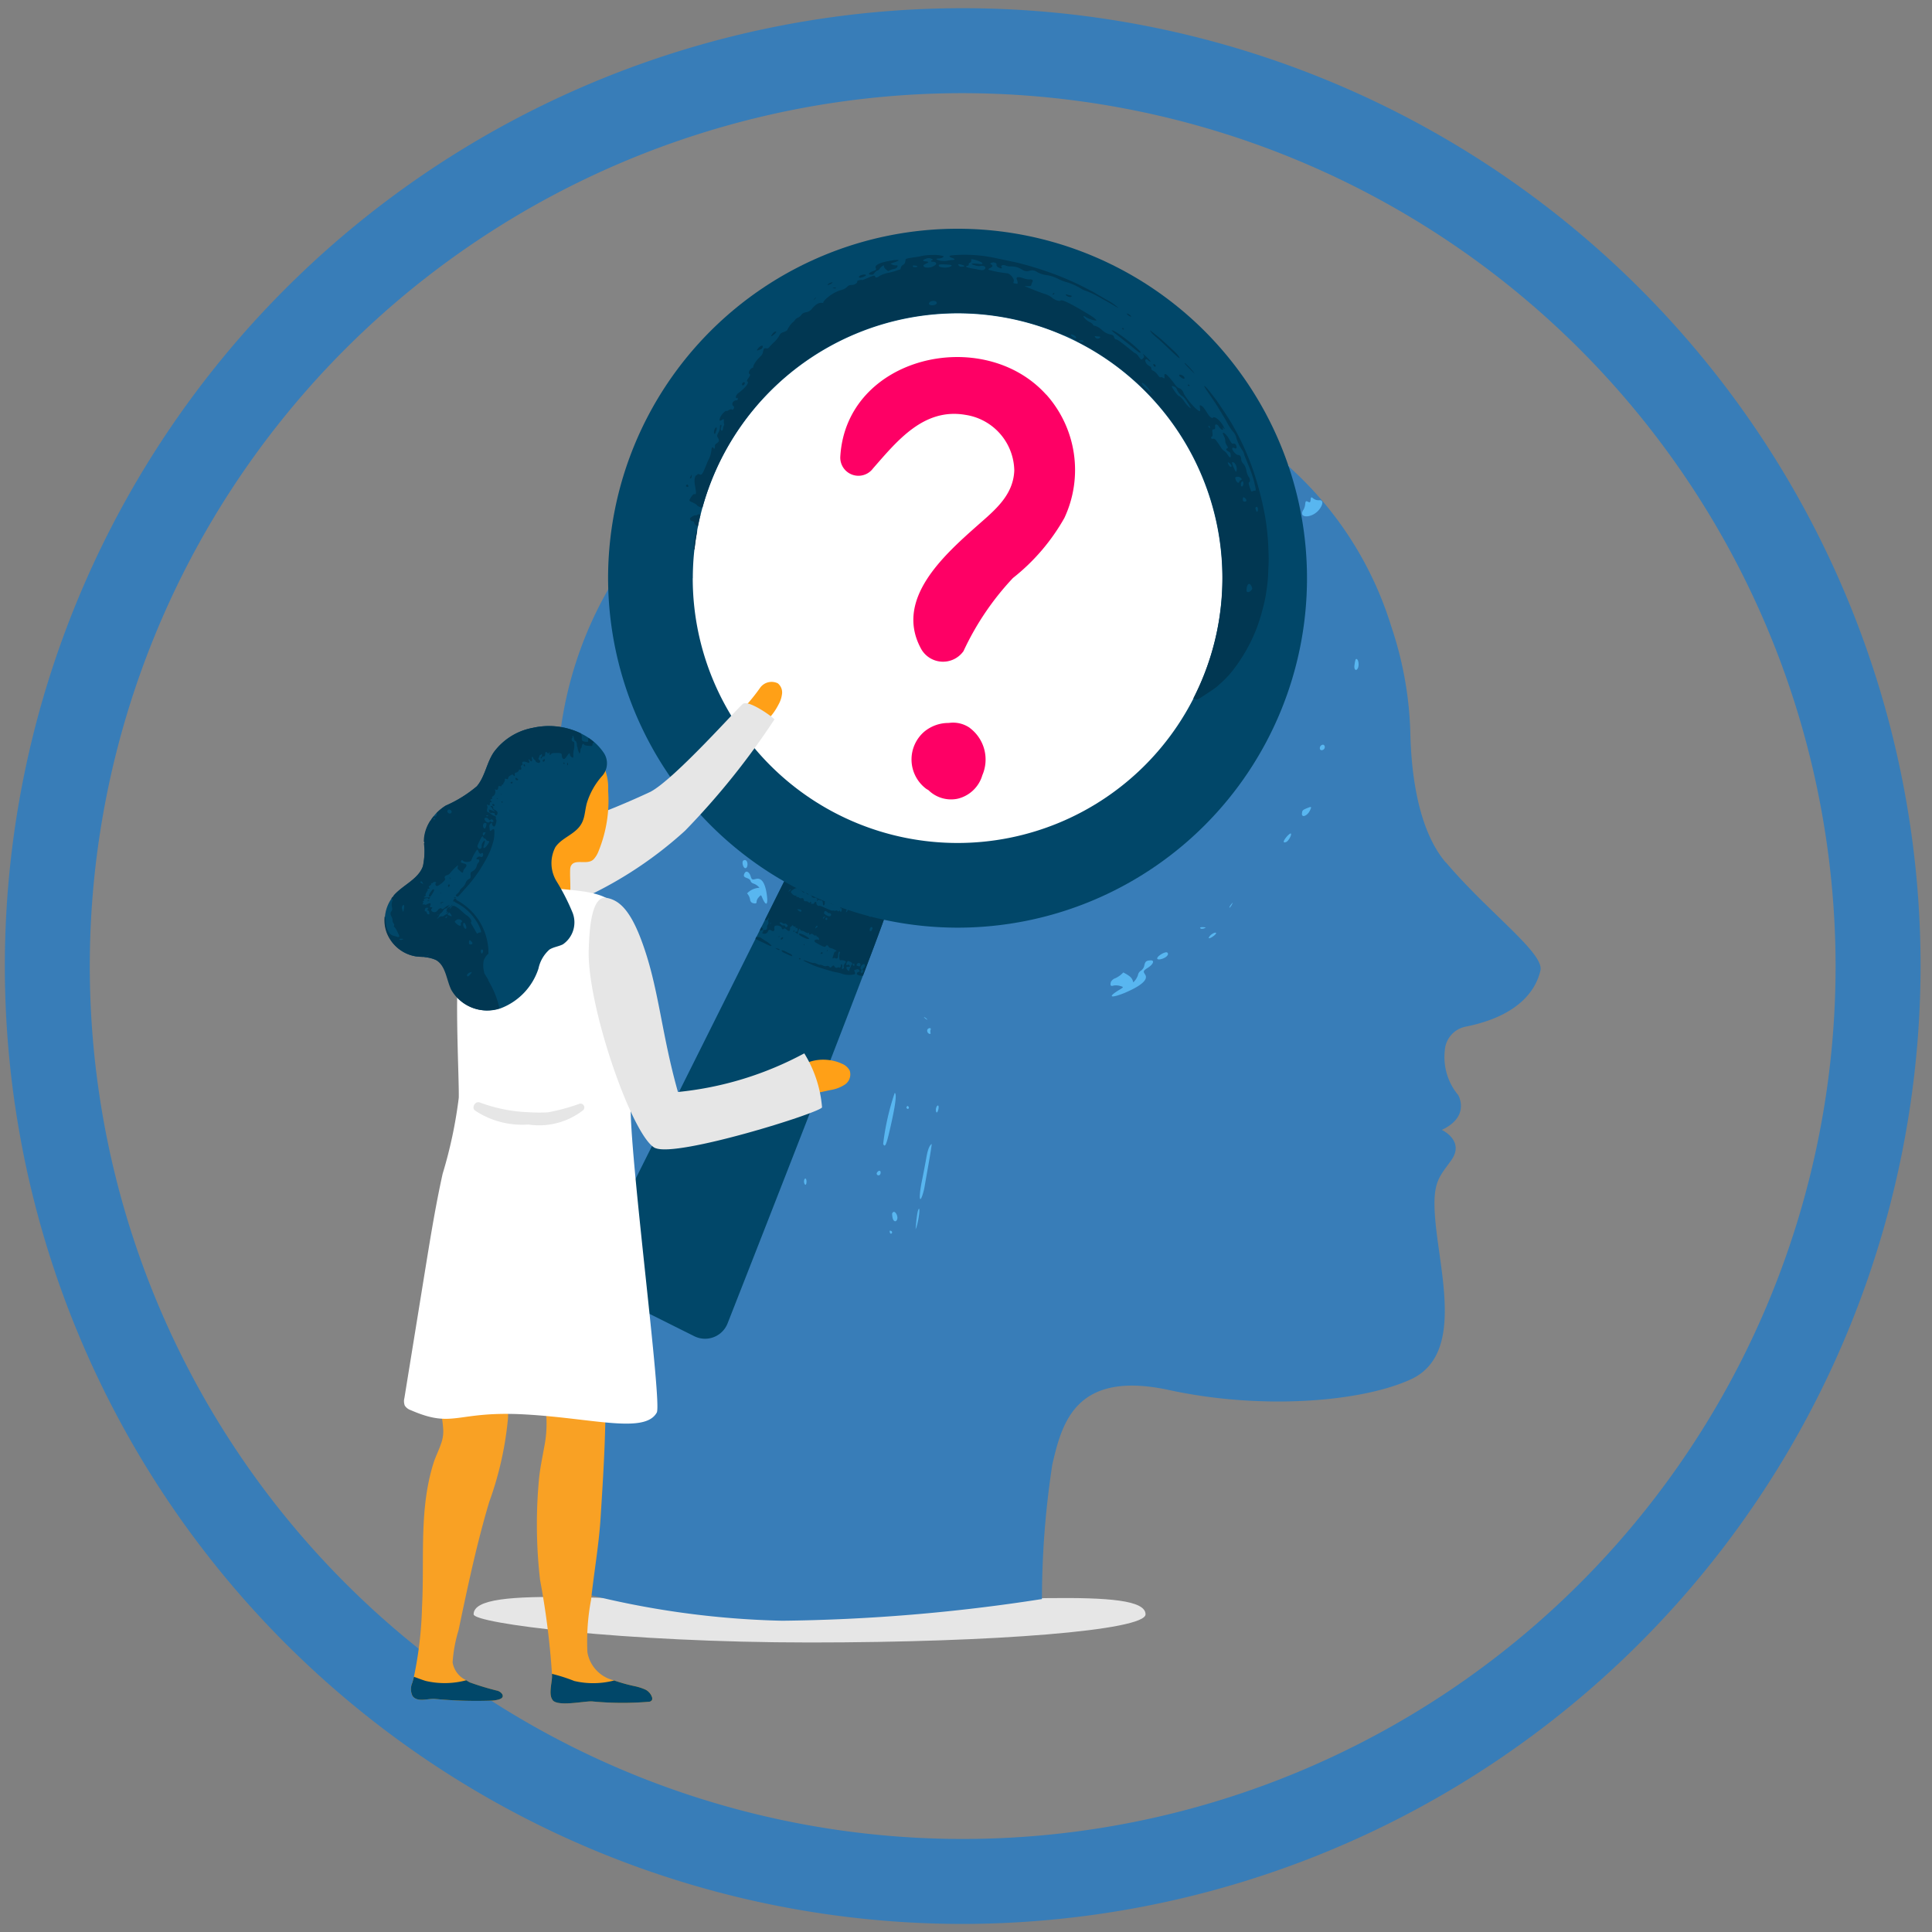 <svg xmlns="http://www.w3.org/2000/svg" xmlns:xlink="http://www.w3.org/1999/xlink" width="90" height="90" viewBox="0 0 90 90">
  <rect x="0" y="0" width="90" height="90" fill="#808080" stroke="none"/>
  <defs>
    <clipPath id="clip-path">
      <rect id="Rectángulo_34017" data-name="Rectángulo 34017" width="90" height="90" fill="none"/>
    </clipPath>
    <clipPath id="clip-path-3">
      <rect id="Rectángulo_34014" data-name="Rectángulo 34014" width="85.283" height="85.283" fill="none"/>
    </clipPath>
    <clipPath id="clip-path-4">
      <rect id="Rectángulo_34015" data-name="Rectángulo 34015" width="31.301" height="2.121" fill="none"/>
    </clipPath>
  </defs>
  <g id="Grupo_56788" data-name="Grupo 56788" transform="translate(0.186 0.314)">
    <g id="Grupo_56798" data-name="Grupo 56798" transform="translate(-0.186 -0.314)">
      <g id="Grupo_56787" data-name="Grupo 56787" clip-path="url(#clip-path)">
        <g id="Grupo_56786" data-name="Grupo 56786">
          <g id="Grupo_56785" data-name="Grupo 56785" clip-path="url(#clip-path)">
            <g id="Grupo_56781" data-name="Grupo 56781" transform="translate(2.205 2.362)" opacity="0.41" style="mix-blend-mode: color-burn;isolation: isolate">
              <g id="Grupo_56780" data-name="Grupo 56780">
                <g id="Grupo_56779" data-name="Grupo 56779" clip-path="url(#clip-path-3)">
                  <path id="Trazado_113883" data-name="Trazado 113883" d="M87.741,45.1A42.642,42.642,0,1,1,45.1,2.458,42.641,42.641,0,0,1,87.741,45.1" transform="translate(-2.458 -2.458)" fill="#8a8a8a"/>
                </g>
              </g>
            </g>
            <path id="Trazado_113884" data-name="Trazado 113884" d="M44.621,89.241A44.621,44.621,0,1,1,89.242,44.62,44.672,44.672,0,0,1,44.621,89.241m0-85.284A40.663,40.663,0,1,0,85.283,44.62,40.709,40.709,0,0,0,44.621,3.957" transform="translate(0.226 0.383)" fill="#387db8"/>
            <g id="Grupo_56784" data-name="Grupo 56784" transform="translate(22.063 74.392)" style="mix-blend-mode: multiply;isolation: isolate">
              <g id="Grupo_56783" data-name="Grupo 56783">
                <g id="Grupo_56782" data-name="Grupo 56782" clip-path="url(#clip-path-4)">
                  <path id="Trazado_113885" data-name="Trazado 113885" d="M27.12,92.722c0-1.434,7.076-.525,15.719-.525s15.582-.788,15.582.525c0,.747-7.007,1.312-15.65,1.312S27.12,93.146,27.12,92.722" transform="translate(-27.12 -91.913)" fill="#e6e6e6"/>
                </g>
              </g>
            </g>
            <path id="Trazado_113886" data-name="Trazado 113886" d="M73.187,43.911c-1.331-1.573-1.6-4.3-1.642-5.928a16.887,16.887,0,0,0-.894-5.071,16.51,16.51,0,0,0-6.2-8.585A18.853,18.853,0,0,0,59,21.944a23.509,23.509,0,0,0-17.7,2.313A18.017,18.017,0,0,0,31.858,41.57a37.583,37.583,0,0,0,1.688,8.209,41.318,41.318,0,0,1,1.63,9.946c.29,6.1-2.035,12-3.87,17.72l-.075.017.063.02-.141.44,1.814.024a40.885,40.885,0,0,0,9.308,1.292,83.948,83.948,0,0,0,12.106-1.01,41.576,41.576,0,0,1,.483-6.269c.45-1.936,1.081-4.412,5.447-3.466s9,.54,11.255-.5,1.531-4.232,1.216-6.708.045-2.611.675-3.512-.45-1.4-.45-1.4c1.351-.63.766-1.621.766-1.621a2.754,2.754,0,0,1-.626-2.067,1.206,1.206,0,0,1,.956-1.118c2.675-.531,3.331-1.879,3.5-2.623.18-.81-2.431-2.7-4.412-5.042" transform="translate(-5.843 -3.738)" fill="#387db8"/>
            <path id="Trazado_113887" data-name="Trazado 113887" d="M41.992,46.091c.05.134.1.169.129.166a.423.423,0,0,0-.129-.166" transform="translate(-7.954 -8.596)" fill="#58b6f0"/>
            <path id="Trazado_113888" data-name="Trazado 113888" d="M43.046,47.332c-.01-.085-.046-.152-.077-.148s-.052.06-.043.125a.206.206,0,0,0,.077.147c.035.018.055-.036.043-.124" transform="translate(-8.135 -8.808)" fill="#58b6f0"/>
            <path id="Trazado_113889" data-name="Trazado 113889" d="M42.717,49.3c-.089.072-.009.37.1.359s.124-.275.03-.355a.1.1,0,0,0-.126,0" transform="translate(-8.088 -9.217)" fill="#58b6f0"/>
            <path id="Trazado_113890" data-name="Trazado 113890" d="M42.789,50.015c-.065.14-.046.18.119.238.085.03.158.092.163.138s.072.1.151.122a.611.611,0,0,1,.258.189.858.858,0,0,0-.577.261.57.57,0,0,1,.14.283.193.193,0,0,0,.109.163c.148.044.2.027.195-.064a.355.355,0,0,1,.1-.2c.1-.116.106-.117.151-.008.18.443.293.393.227-.1-.077-.573-.253-.816-.513-.746-.172.045-.192.035-.244-.13-.062-.2-.21-.278-.275-.141" transform="translate(-8.102 -9.346)" fill="#58b6f0"/>
            <path id="Trazado_113891" data-name="Trazado 113891" d="M41.507,26.644c-.257-.089-.327-.024-.2.046a.2.2,0,0,0,.2-.046" transform="translate(-7.808 -4.799)" fill="#58b6f0"/>
            <path id="Trazado_113892" data-name="Trazado 113892" d="M41.937,33.337c.057.028.115.031.131-.048a.537.537,0,0,0-.2-.076c-.023.042,0,.093.065.123" transform="translate(-7.929 -6.087)" fill="#58b6f0"/>
            <path id="Trazado_113893" data-name="Trazado 113893" d="M42.589,27.647c.183-.205.186-.267.012-.259-.106,0-.486.395-.422.447.088.072.242,0,.41-.188" transform="translate(-7.989 -4.952)" fill="#58b6f0"/>
            <path id="Trazado_113894" data-name="Trazado 113894" d="M42.536,27.112c.093-.107.1-.258.019-.275s-.144.038-.181.2c-.033.142.067.187.163.076" transform="translate(-8.027 -4.845)" fill="#58b6f0"/>
            <path id="Trazado_113895" data-name="Trazado 113895" d="M41.188,43.083c.042-.073-.041-.262-.111-.256-.03,0-.05.076-.043.163.012.157.09.2.154.093" transform="translate(-7.767 -7.96)" fill="#58b6f0"/>
            <path id="Trazado_113896" data-name="Trazado 113896" d="M46.3,67.707c-.032,0-.06.052-.063.119a.232.232,0,0,0,.049.166c.031.024.061-.027.066-.12s-.02-.163-.052-.165" transform="translate(-8.782 -12.806)" fill="#58b6f0"/>
            <path id="Trazado_113897" data-name="Trazado 113897" d="M43.949,62.665c.13.062.185.035.2,0-.152-.062-.206-.035-.2,0" transform="translate(-8.335 -11.817)" fill="#58b6f0"/>
            <path id="Trazado_113898" data-name="Trazado 113898" d="M40.253,27.716c.151-.338.2-.4.261-.344.04.033.027.129-.035.244-.11.2-.1.313,0,.269a.245.245,0,0,1,.18.062q.186.144.161-.085a.455.455,0,0,1,.133-.257c.159-.173.072-.284-.1-.124-.143.134-.217.028-.153-.232s-.048-.335-.156-.1c-.037.08-.1.143-.132.14a.782.782,0,0,0-.25.081c-.128.061-.194.125-.209.209a.215.215,0,0,1-.083.149c.225.112.339.089.379-.01" transform="translate(-7.541 -4.878)" fill="#58b6f0"/>
            <path id="Trazado_113899" data-name="Trazado 113899" d="M38.869,29.3c.291-.1.366-.252.17-.336a.437.437,0,0,1-.192-.182c-.056-.113-.072-.115-.135-.019s-.089.089-.147.011c-.151.142-.3.287-.439.435a.8.8,0,0,0,.744.091" transform="translate(-7.201 -5.208)" fill="#58b6f0"/>
            <path id="Trazado_113900" data-name="Trazado 113900" d="M40.076,36.536c0,.145.145.2.184.074a.238.238,0,0,0-.118-.258c-.053-.015-.066.021-.065.184" transform="translate(-7.581 -6.698)" fill="#58b6f0"/>
            <path id="Trazado_113901" data-name="Trazado 113901" d="M41.623,33.876c.16-.157.141-.207.04-.179-.069.019-.076.052-.04.179" transform="translate(-7.878 -6.18)" fill="#58b6f0"/>
            <path id="Trazado_113902" data-name="Trazado 113902" d="M39.684,39.694c-.08.034-.1.108-.035.149.085.056.228-.043.163-.113a.124.124,0,0,0-.127-.036" transform="translate(-7.49 -7.348)" fill="#58b6f0"/>
            <path id="Trazado_113903" data-name="Trazado 113903" d="M42.359,47.642a.183.183,0,0,0,.043-.149c-.16.159-.137.227-.043.149" transform="translate(-8.011 -8.869)" fill="#58b6f0"/>
            <path id="Trazado_113904" data-name="Trazado 113904" d="M41,41.782c-.04-.122-.064-.121-.193.023-.094.105-.1.129-.015.192.114.091.259-.063.209-.216" transform="translate(-7.71 -7.739)" fill="#58b6f0"/>
            <path id="Trazado_113905" data-name="Trazado 113905" d="M76.215,42.607a.162.162,0,0,0-.134.2c.036.119.234.038.225-.093,0-.065-.046-.113-.09-.105" transform="translate(-14.593 -7.917)" fill="#58b6f0"/>
            <path id="Trazado_113906" data-name="Trazado 113906" d="M75.837,28.879c.21-.265.208-.473-.006-.446a.4.4,0,0,1-.255-.079c-.1-.083-.118-.075-.129.056s-.036.138-.125.092-.116-.027-.127.105a.673.673,0,0,1-.079.263c-.28.405.376.428.721.009" transform="translate(-14.393 -5.13)" fill="#58b6f0"/>
            <path id="Trazado_113907" data-name="Trazado 113907" d="M78.078,37.94c-.036.22.093.31.17.112.05-.143.014-.365-.063-.4-.052-.021-.072.034-.107.284" transform="translate(-14.982 -6.952)" fill="#58b6f0"/>
            <path id="Trazado_113908" data-name="Trazado 113908" d="M73.959,26.79a1.374,1.374,0,0,1,.155-.221A.33.33,0,0,0,74.2,26.4c-.074-.068-.147-.135-.224-.2-.012.055-.025.109-.033.173-.066.464-.068.563.015.415" transform="translate(-14.168 -4.721)" fill="#58b6f0"/>
            <path id="Trazado_113909" data-name="Trazado 113909" d="M75.249,46.277c-.176.074-.2.1-.209.244-.014.206.245.111.37-.137.1-.2.081-.21-.162-.107" transform="translate(-14.391 -8.619)" fill="#58b6f0"/>
            <path id="Trazado_113910" data-name="Trazado 113910" d="M74.115,47.906c-.161.195-.179.306-.009.235.11-.051.265-.344.214-.393-.021-.022-.114.05-.205.158" transform="translate(-14.186 -8.918)" fill="#58b6f0"/>
            <path id="Trazado_113911" data-name="Trazado 113911" d="M53.388,59.041c-.081.089.019.265.13.228-.008-.1-.021-.156,0-.184.045-.08-.053-.117-.126-.043" transform="translate(-10.168 -11.11)" fill="#58b6f0"/>
            <path id="Trazado_113912" data-name="Trazado 113912" d="M53.874,63.6a.278.278,0,0,0,.011.194c.027.034.065-.018.091-.119s.019-.185-.012-.194-.072.044-.09.119" transform="translate(-10.266 -11.982)" fill="#58b6f0"/>
            <path id="Trazado_113913" data-name="Trazado 113913" d="M52.155,63.592c.068.1.11.044.124-.011-.063-.126-.1-.068-.124.011" transform="translate(-9.934 -11.988)" fill="#58b6f0"/>
            <path id="Trazado_113914" data-name="Trazado 113914" d="M51.574,69.956c.034-.147-.107-.378-.191-.312-.062.048-.064.068-.034.254.034.2.182.243.225.058" transform="translate(-9.773 -13.181)" fill="#58b6f0"/>
            <path id="Trazado_113915" data-name="Trazado 113915" d="M66.671,54.915c.037.093.408-.019.482-.166a.086.086,0,0,0-.029-.128c-.114-.039-.493.2-.453.294" transform="translate(-12.761 -10.256)" fill="#58b6f0"/>
            <path id="Trazado_113916" data-name="Trazado 113916" d="M65.833,55.085c-.2.008-.25.048-.293.242a.375.375,0,0,1-.151.234.309.309,0,0,0-.143.207.822.822,0,0,1-.219.342c-.047-.2-.127-.287-.465-.463a1.145,1.145,0,0,1-.366.267.381.381,0,0,0-.211.174c-.043.165-.01.214.117.172a.654.654,0,0,1,.3.014c.177.049.18.055.034.148-.612.358-.527.463.177.184.805-.342,1.122-.632.966-.862-.1-.15-.088-.176.126-.313.261-.168.327-.355.128-.347" transform="translate(-12.235 -10.347)" fill="#58b6f0"/>
            <path id="Trazado_113917" data-name="Trazado 113917" d="M53.034,67.413c-.138.666-.134,1.1.008.721a2.783,2.783,0,0,0,.117-.457c.024-.141.105-.6.18-1.023s.144-.844.149-.946c-.126.07-.2.353-.246.615s-.138.747-.208,1.089" transform="translate(-10.085 -12.417)" fill="#58b6f0"/>
            <path id="Trazado_113918" data-name="Trazado 113918" d="M52.689,70.412c.1-.168.234-.991.156-.956-.047.021-.107.283-.156.956" transform="translate(-10.038 -13.146)" fill="#58b6f0"/>
            <path id="Trazado_113919" data-name="Trazado 113919" d="M53.17,58.371c.089.1.144.115.17.115-.108-.105-.159-.129-.17-.115" transform="translate(-10.131 -10.987)" fill="#58b6f0"/>
            <path id="Trazado_113920" data-name="Trazado 113920" d="M50.5,67.289c-.085.066-.08.158.009.182.047.013.1-.026.11-.086.026-.113-.035-.162-.118-.1" transform="translate(-9.6 -12.719)" fill="#58b6f0"/>
            <path id="Trazado_113921" data-name="Trazado 113921" d="M51.349,62.754a11.718,11.718,0,0,0-.537,2.376c.084.184.147.052.305-.635.258-1.112.345-1.709.232-1.742" transform="translate(-9.671 -11.841)" fill="#58b6f0"/>
            <path id="Trazado_113922" data-name="Trazado 113922" d="M51.237,70.864c.085.017.108-.151-.049-.139,0,.07.018.134.049.139" transform="translate(-9.745 -13.394)" fill="#58b6f0"/>
            <path id="Trazado_113923" data-name="Trazado 113923" d="M69.214,53.241a.313.313,0,0,0,.2-.06c-.258-.046-.334.021-.2.06" transform="translate(-13.244 -9.974)" fill="#58b6f0"/>
            <path id="Trazado_113925" data-name="Trazado 113925" d="M69.813,53.54a.417.417,0,0,0-.164.177c-.01.046.066.027.176-.045s.181-.149.164-.177-.1-.007-.176.045" transform="translate(-13.341 -10.035)" fill="#58b6f0"/>
            <path id="Trazado_113926" data-name="Trazado 113926" d="M70.849,51.988A.614.614,0,0,0,71,51.739c-.138.155-.167.22-.148.249" transform="translate(-13.574 -9.696)" fill="#58b6f0"/>
            <path id="Trazado_113927" data-name="Trazado 113927" d="M47.755,51.519c-.1.61-5.8,15.134-7.461,19.365a1.127,1.127,0,0,1-1.554.6l-4.108-2.05a1.129,1.129,0,0,1-.506-1.515l9.252-18.52Z" transform="translate(-6.399 -9.239)" fill="#014769"/>
            <path id="Trazado_113928" data-name="Trazado 113928" d="M45.949,54.967c-.011.012,0,.031.016.042s.041.008.048-.007A.034.034,0,0,0,46,54.96a.041.041,0,0,0-.048.007" transform="translate(-8.724 -10.322)" fill="#013752"/>
            <path id="Trazado_113929" data-name="Trazado 113929" d="M46.23,54.2c.038-.031.03-.05.014-.058-.033.033-.025.052-.014.058" transform="translate(-8.778 -10.165)" fill="#013752"/>
            <path id="Trazado_113930" data-name="Trazado 113930" d="M45.626,53.374c-.01.022-.01.045,0,.052s.04-.015.039-.055-.022-.038-.041,0" transform="translate(-8.66 -10.008)" fill="#013752"/>
            <path id="Trazado_113931" data-name="Trazado 113931" d="M45.334,54.661c-.052-.023-.15-.07-.215-.105-.129-.07-.226-.071-.164,0a.281.281,0,0,0,.085.058l.2.092a1.158,1.158,0,0,0,.194.076c0-.06-.052-.1-.1-.119" transform="translate(-8.527 -10.234)" fill="#013752"/>
            <path id="Trazado_113932" data-name="Trazado 113932" d="M44.081,52.064c.044-.071.067-.053.027.022a.207.207,0,0,0-.008.116.128.128,0,0,1-.025.13.144.144,0,0,0-.034.114c.01.078-.042.147-.1.132s-.119.06-.081.085c-.011.044-.027.041-.033.026-.035.018-.012.039.036.059a.177.177,0,0,0,.223-.114.083.083,0,0,1,.118-.052c.093.059.115.064.148.038s.035-.04.028-.1c-.013-.1.009-.134.1-.148s.239.055.243.105c.007.069.048.089.094.052s.058-.031.13.032c.116.1.164.087.166-.055,0-.061,0-.065.035-.076a.106.106,0,0,0,.053-.05c.015-.031.027-.028.062.01s.056.042.077.03.031-.007.029.031.007.046.039.036.044,0,.056.035c.023.06-.019.163-.056.139a.039.039,0,0,0-.046.006c-.014.014.01.039.063.069s.077.035.061.01-.017-.056.018-.138c.049-.111.05-.112.089-.034.019.035.038.049.056.039a.366.366,0,0,1,.159.059c.093.052.139.064.159.043S46,52.7,46,52.746s.009.063.068.031.076-.023.133.023.083.049.105.035.033-.011.035.016a.05.05,0,0,0,.043.043.121.121,0,0,1,.079.133c-.006.016-.023.019-.039.006a.165.165,0,0,0-.175.035c-.014.031.019.076.08.111.35.2.419.214.446.156s.1-.055.13.017a.131.131,0,0,0,.1.068c.118.03.291.121.267.141a.224.224,0,0,1-.055.027.1.1,0,0,0-.058.072c-.008.031-.029.1-.047.144-.035.092-.022.128.03.084a.089.089,0,0,1,.085.006c.077.039.119,0,.125-.13,0-.087.023-.176.037-.169a.249.249,0,0,0,.034,0c.022,0,.021.013,0,.077-.04.119-.015.347.038.32s.234.017.246.054c.007.019,0,.042-.034.082-.056.07-.076.129-.057.172s.008.039-.023.076c-.047.053-.081.009-.055-.068a.176.176,0,0,0,0-.1c-.025-.054-.062-.039-.058.021s-.043.134-.081.1a.064.064,0,0,0-.076,0c-.05.031-.106.01-.153-.063-.032-.048-.039-.047-.108.014s-.081.06-.108.027a.115.115,0,0,0-.151-.043.229.229,0,0,1-.159-.03c-.057-.028-.112-.042-.122-.031s-.1-.01-.227-.075a.078.078,0,0,0-.065-.007.841.841,0,0,1-.244-.063c-.3-.108-.343-.085-.068.041.124.056.272.126.329.148.146.06.818.267.953.29.062.01.186.037.275.062a1.065,1.065,0,0,0,.618.05c.052-.012.065-.056.032-.115s-.025-.1.018-.1a.368.368,0,0,0,.079-.023.091.091,0,0,1,.093.017c.05.045.05.109,0,.1s-.1.064-.092.1c.01.056.229.11.289.074.056-.147.112-.292.164-.432.587-1.545.965-2.577.992-2.73l-2-.972c-.093-.031-.18-.063-.26-.1-.056-.031-.518-.2-.963-.41s-.882-.422-.929-.447l-.263-.125-1.313,2.628c.085.016.11.006.144-.052m4.863.465c-.025.084-.07.124-.105.1s-.022-.11.019-.161.11-.014.087.065m-.123-.74c.061-.076.081-.068.082.037s-.028.16-.081.134-.064-.094,0-.172m-.088.055c.006.032-.023.065-.043.055s-.013-.027-.006-.051c.013-.042.045-.044.05,0m-.084-.172c.013-.042.045-.044.05,0s-.023.064-.044.055-.012-.027-.006-.051m-.205,2.548c.066-.073.13-.085.143-.025a.14.14,0,0,1-.055.145c-.056.051-.064.077-.028.1s.03.084-.028.12-.055.026-.071-.02-.01-.057,0-.064c.029-.018.04-.064.017-.073-.051-.02-.039-.121.019-.187m-.2-.079a.083.083,0,0,1,.147.052c-.006.072-.031.087-.112.064s-.093-.056-.035-.115m-.179,0c.036-.009.035-.01.04.048s-.011.081-.051.038-.032-.076.01-.085m-.155-.089c.1.047.13.1.064.139a.089.089,0,0,0-.023.055.15.15,0,0,1-.035.078.242.242,0,0,0-.044.105c-.012.068-.015.07-.062.031-.089-.073-.1-.184-.023-.172.114.016.146-.015.079-.079a.052.052,0,0,0-.077-.007c-.063.052-.081-.048-.026-.135.038-.061.046-.062.147-.016m-.176-2.379c.019-.051.031-.065.049-.056s.027.026-.018.09-.061.047-.031-.035m-2.228,0c-.076-.066-.077-.072-.018-.065l.085.009c.039,0,.078.056.064.087s-.072.022-.131-.031m.8.767c.04-.082.084-.089.083-.013-.124.1-.126.1-.083.013m.405-.448c-.047.06-.072.071-.068.029a.1.1,0,0,1,.043-.059c.056-.035.066-.023.026.03m.052.053c.01-.052.036-.059.073-.021a.051.051,0,0,1,.007.056.044.044,0,0,1-.081-.035m.209-.114c-.064.032-.3-.1-.28-.158.031-.1.065-.11.146-.034.048.043.086.063.1.051a.064.064,0,0,1,.065.027c.035.035.02.088-.031.114m-1.784-1.2a.73.73,0,0,0,.115-.068c.111-.078.215-.036.38.121.052.051.068.056.1.026s.042-.027.064.016c.057.11.143.12.189.019.012-.027.03-.044.04-.038s.007.034,0,.061c-.027.056-.013.105.024.1.014,0,.027.023.028.055s.009.052.024.035a.021.021,0,0,1,.036.006c.01.016.043.021.076.01s.06-.01.067.024c.061.006.059.034.046.063a.182.182,0,0,0-.017.076c.038-.05.106-.094.118-.068s.039.026.07.026c.063,0,.088.046.093.162,0,.081.044.1.072.034a.181.181,0,0,0,.016-.076c-.023-.1.1-.131.18-.043a.308.308,0,0,0,.242.111c.161,0,.329.1.308.193.06-.023.06-.023.06.039a.677.677,0,0,1-.01.083.042.042,0,0,1-.079-.01c0-.028-.013-.029-.038,0s-.043.023-.068,0a.075.075,0,0,0-.089-.016.132.132,0,0,1-.093,0,.048.048,0,0,0-.053,0c-.014.017-.134-.031-.507-.2a.207.207,0,0,0-.118-.021c-.049.019-.14-.068-.127-.123s-.061-.093-.089-.03-.1.085-.1.044c-.056.035-.06.03-.056-.018.006-.071-.012-.084-.053-.036-.023.027-.039.026-.063-.006a.181.181,0,0,0-.124-.047c-.083,0-.093-.01-.1-.064-.012-.074-.039-.091-.122-.075a.1.1,0,0,1-.1-.028.083.083,0,0,0-.076-.03c-.037.009-.048,0-.049-.035s-.01-.041-.033-.027c-.049.029-.237-.122-.22-.178a.1.1,0,0,1,.048-.058m-.125-.014c.028-.031.056-.052.067-.046s.011.018-.029.057c-.071.069-.1.061-.038-.011m-.316,1.529c.041.029.08.039.1.024s.062-.007.123.059c.035.039.028.063-.033.1-.029.019-.045.017-.051-.008-.01-.048-.088-.1-.1-.066-.006.014-.052,0-.1-.04a.44.44,0,0,1-.081-.079c.02-.038.088-.034.146.009m-.564.039c-.01,0-.018-.015-.015-.043.049-.019.042.033.015.043" transform="translate(-8.308 -9.257)" fill="#013752"/>
            <path id="Trazado_113933" data-name="Trazado 113933" d="M46.422,53.759a1.216,1.216,0,0,0-.45-.237c-.052.039-.034.069.094.144.209.114.333.147.356.093" transform="translate(-8.724 -10.043)" fill="#013752"/>
            <path id="Trazado_113934" data-name="Trazado 113934" d="M43.8,53.209a.1.1,0,0,1-.039-.081l-.089.176c.088.042.205-.044.129-.1" transform="translate(-8.281 -9.966)" fill="#013752"/>
            <path id="Trazado_113935" data-name="Trazado 113935" d="M47.275,54.619c-.027-.031-.089.028-.083.079.035-.011.053-.02.064-.015.029.014.043-.035.019-.064" transform="translate(-8.967 -10.255)" fill="#013752"/>
            <path id="Trazado_113936" data-name="Trazado 113936" d="M47.589,54.46c-.037.054-.04.082-.036.1.041-.064.043-.092.036-.1" transform="translate(-9.037 -10.226)" fill="#013752"/>
            <path id="Trazado_113937" data-name="Trazado 113937" d="M43.911,54.056c.194.093.247.108.263.075a.979.979,0,0,0-.282-.22l-.18-.121a.246.246,0,0,0-.163-.056c-.043,0-.061,0-.075-.021l-.052.1c.036.02.073.04.1.055l.386.183" transform="translate(-8.232 -10.08)" fill="#013752"/>
            <path id="Trazado_113938" data-name="Trazado 113938" d="M44.588,54.375c.021.047.184.115.189.08s-.047-.053-.189-.08" transform="translate(-8.46 -10.209)" fill="#013752"/>
            <path id="Trazado_113939" data-name="Trazado 113939" d="M44.808,53.676a.039.039,0,0,0-.039.022c-.019.04.015.051.039-.022" transform="translate(-8.494 -10.073)" fill="#013752"/>
            <path id="Trazado_113940" data-name="Trazado 113940" d="M45,53.772c0-.029,0-.031-.05-.017s-.085.084-.05.1.1-.048.1-.088" transform="translate(-8.517 -10.087)" fill="#013752"/>
            <path id="Trazado_113941" data-name="Trazado 113941" d="M65.967,29.516A14.307,14.307,0,1,0,51.66,43.823,14.307,14.307,0,0,0,65.967,29.516" transform="translate(-7.05 -2.58)" fill="#fff"/>
            <path id="Trazado_113942" data-name="Trazado 113942" d="M34.9,29.038A16.279,16.279,0,1,1,51.183,45.317,16.3,16.3,0,0,1,34.9,29.038m3.943,0A12.336,12.336,0,1,0,51.183,16.7,12.35,12.35,0,0,0,38.847,29.038" transform="translate(-6.573 -2.103)" fill="#014769"/>
            <path id="Trazado_113943" data-name="Trazado 113943" d="M57.926,21.933c-2.937-3.257-9.325-1.794-9.593,2.894a.846.846,0,0,0,1.524.543c1.131-1.292,2.37-2.834,4.313-2.495a2.668,2.668,0,0,1,2.268,2.591c-.044,1.167-.928,1.864-1.714,2.56-1.58,1.4-3.848,3.427-2.652,5.7a1.17,1.17,0,0,0,2,.155,12.878,12.878,0,0,1,2.305-3.408,9.5,9.5,0,0,0,2.394-2.795,5.269,5.269,0,0,0-.841-5.747" transform="translate(-9.189 -3.548)" fill="#fe0065"/>
            <path id="Trazado_113944" data-name="Trazado 113944" d="M55.168,41.576a1.367,1.367,0,0,0-.978-.229,1.767,1.767,0,0,0-1.136.4,1.708,1.708,0,0,0,.068,2.656c.039.03.081.049.122.076a1.5,1.5,0,0,0,1.347.4,1.578,1.578,0,0,0,1.162-1.1,1.839,1.839,0,0,0-.585-2.2" transform="translate(-9.991 -7.669)" fill="#fe0065"/>
            <path id="Trazado_113945" data-name="Trazado 113945" d="M23.569,94.017c.221.3.7.118,1.006.13a20.011,20.011,0,0,0,2.709.082c.134-.015.6-.051.461-.3a.4.4,0,0,0-.245-.165,12.483,12.483,0,0,1-1.262-.382,1.6,1.6,0,0,1-.169-.1,1.122,1.122,0,0,1-.635-.832,6.7,6.7,0,0,1,.28-1.511c.418-2,.84-4,1.424-5.958A15.618,15.618,0,0,0,28,81.222a2.255,2.255,0,0,0-.489-1.719,2.248,2.248,0,0,0-1.858-.461,1.12,1.12,0,0,0-.465.122.861.861,0,0,0-.378.746c-.008.584.165,1.147.189,1.727a1.653,1.653,0,0,1-.107.635c-.1.3-.256.6-.35.9-.683,2.181-.411,4.468-.533,6.711a17.738,17.738,0,0,1-.378,3.237c-.019.091-.047.182-.071.272a.718.718,0,0,0,.008.623" transform="translate(-4.35 -15.009)" fill="#f9a124"/>
            <path id="Trazado_113946" data-name="Trazado 113946" d="M30.918,88.378a37.142,37.142,0,0,1,.564,4.428,1.125,1.125,0,0,0,0,.114c0,.3-.181.875.039,1.116.268.3,1.416.043,1.822.052a14.86,14.86,0,0,0,2.649.019.188.188,0,0,0,.151-.075.176.176,0,0,0,.011-.118.611.611,0,0,0-.339-.387,2.488,2.488,0,0,0-.5-.154,8.093,8.093,0,0,1-.93-.26A1.628,1.628,0,0,1,33.133,91.8a10.359,10.359,0,0,1,.17-2.441c.134-1.262.358-2.511.441-3.777.134-2.125.272-4.2.221-6.348a1.535,1.535,0,0,0-.09-.584c-.237-.508-.923-.584-1.483-.536a1.516,1.516,0,0,0-1.269.6c-.343.647.043,1.494.1,2.168a5.435,5.435,0,0,1-.1,1.345c-.087.5-.2,1.017-.245,1.5a22.659,22.659,0,0,0,.043,4.649" transform="translate(-5.769 -14.831)" fill="#f9a124"/>
            <path id="Trazado_113947" data-name="Trazado 113947" d="M47.89,61.019a.7.7,0,0,1,.365.324.573.573,0,0,1-.221.644,1.679,1.679,0,0,1-.68.258l-1.229.27a.351.351,0,0,1-.182.007c-.1-.032-.144-.138-.18-.234-.49-1.341,1.146-1.735,2.127-1.269" transform="translate(-8.671 -11.467)" fill="#ffa017"/>
            <path id="Trazado_113948" data-name="Trazado 113948" d="M44.328,40.025a1.322,1.322,0,0,0,.165-.511.544.544,0,0,0-.2-.477.659.659,0,0,0-.817.2,8.5,8.5,0,0,1-.568.725c-.428.376-.608.99.192,1.067.552.053,1.011-.577,1.226-1" transform="translate(-8.061 -7.206)" fill="#ffa017"/>
            <path id="Trazado_113949" data-name="Trazado 113949" d="M39.738,40.223c-.147.07-3.179,3.505-4.325,4.111a37.534,37.534,0,0,1-6.48,2.334,2.415,2.415,0,0,0-1.326.752c-.678.9.415,2.044,1.25,2.326a4.254,4.254,0,0,0,2.78-.177,18.591,18.591,0,0,0,5.386-3.421,34.974,34.974,0,0,0,4.164-5.185c-.029-.078-1.14-.887-1.449-.739" transform="translate(-5.111 -7.449)" fill="#e6e6e6"/>
            <path id="Trazado_113950" data-name="Trazado 113950" d="M30.052,47.863a3.6,3.6,0,0,0-.333-1.387,4.445,4.445,0,0,1-.287-1.731,2.471,2.471,0,0,1,.668-1.594,2.6,2.6,0,0,1,1.85-.682,1.932,1.932,0,0,1,1.027.249,2.452,2.452,0,0,1,.858,2.007,6.223,6.223,0,0,1-.44,2.8,1.19,1.19,0,0,1-.23.388c-.306.314-.926-.073-1.08.359-.072.205.067,1.381-.083,1.556-.339.4-2.257-.526-2.351-.31a7.453,7.453,0,0,0,.4-1.651" transform="translate(-5.506 -7.89)" fill="#ffa017"/>
            <path id="Trazado_113951" data-name="Trazado 113951" d="M26.326,51.648a6.455,6.455,0,0,0-.661,2.723c-.222,1.357,0,5.388-.022,6.257a21.036,21.036,0,0,1-.751,3.539c-.328,1.48-.57,2.977-.813,4.473q-.484,2.989-.969,5.979a.567.567,0,0,0,.019.349.54.54,0,0,0,.286.215c2.011.873,2.074.018,5.3.195,3.156.174,5.6.92,6.153-.089.244-.444-1.176-11.241-1.219-14.107-.042-2.755.435-3.338.242-6.088-.052-.742-.25-1.46-.358-2.2-.306-2.066-2.075-1.818-3.722-2.066-1.39-.21-2.629-.4-3.487.816" transform="translate(-4.272 -9.489)" fill="#fff"/>
            <path id="Trazado_113952" data-name="Trazado 113952" d="M32.054,63.362a9.493,9.493,0,0,1-1.468.4,7.847,7.847,0,0,1-.913-.006A7.225,7.225,0,0,1,27.4,63.3c-.205-.074-.392.235-.219.376a3.965,3.965,0,0,0,2.489.653,3.333,3.333,0,0,0,2.553-.668.179.179,0,0,0-.172-.3" transform="translate(-5.056 -11.945)" fill="#e6e6e6"/>
            <path id="Trazado_113953" data-name="Trazado 113953" d="M28.861,41.618a2.914,2.914,0,0,0-1.788,1.118c-.344.489-.412,1.143-.8,1.6a5.855,5.855,0,0,1-1.448.9,2.089,2.089,0,0,0-1,1.5,5.461,5.461,0,0,1-.057,1.327c-.217.606-.92.866-1.347,1.346a1.726,1.726,0,0,0,1.036,2.855,2.51,2.51,0,0,1,.949.177c.45.271.471.9.7,1.377a1.908,1.908,0,0,0,2.267.864,2.956,2.956,0,0,0,1.767-1.851,1.633,1.633,0,0,1,.511-.887c.19-.122.429-.143.63-.246a1.243,1.243,0,0,0,.453-1.464,9.977,9.977,0,0,0-.754-1.478,1.619,1.619,0,0,1-.051-1.585c.243-.359.687-.522,1-.821.393-.375.34-.748.462-1.218a3.379,3.379,0,0,1,.737-1.3.883.883,0,0,0,.023-1.1,2.472,2.472,0,0,0-.666-.647,3.344,3.344,0,0,0-2.616-.467" transform="translate(-4.057 -7.708)" fill="#014769"/>
            <path id="Trazado_113954" data-name="Trazado 113954" d="M36.891,63.123c1.033.436,7.7-1.658,7.757-1.9a5.632,5.632,0,0,0-.828-2.514,15.646,15.646,0,0,1-5.885,1.8c-.8-2.831-.892-4.952-1.734-7.149-.544-1.42-1.06-1.794-1.582-1.893-.773-.147-.813,1.759-.839,2.394-.1,2.62,2.063,8.825,3.111,9.267" transform="translate(-6.354 -9.64)" fill="#e6e6e6"/>
            <path id="Trazado_113955" data-name="Trazado 113955" d="M31.669,97.593c.268.3,1.416.043,1.821.052a14.943,14.943,0,0,0,2.65.019.185.185,0,0,0,.15-.075.171.171,0,0,0,.012-.118.611.611,0,0,0-.339-.386,2.489,2.489,0,0,0-.5-.154,8.149,8.149,0,0,1-.931-.26,3.846,3.846,0,0,1-1.857.024,8.061,8.061,0,0,0-1.037-.332,1.123,1.123,0,0,0,0,.114c0,.3-.181.875.039,1.116" transform="translate(-5.922 -18.388)" fill="#014769"/>
            <path id="Trazado_113956" data-name="Trazado 113956" d="M23.569,97.429c.221.3.7.118,1.006.13a20.012,20.012,0,0,0,2.709.082c.134-.015.6-.051.461-.3a.4.4,0,0,0-.245-.165,12.483,12.483,0,0,1-1.262-.382,1.592,1.592,0,0,1-.169-.1,3.872,3.872,0,0,1-1.889.031c-.181-.055-.366-.13-.548-.193-.019.091-.047.182-.071.272a.718.718,0,0,0,.008.623" transform="translate(-4.35 -18.421)" fill="#014769"/>
            <path id="Trazado_113957" data-name="Trazado 113957" d="M24.365,54.819a1.406,1.406,0,0,1-.144.049c.064,0,.128.01.192.019a1.332,1.332,0,0,1,.1-.142.568.568,0,0,1-.143.074" transform="translate(-4.492 -10.281)" fill="#013752"/>
            <path id="Trazado_113958" data-name="Trazado 113958" d="M26,51.433a.083.083,0,0,1-.021.021c-.019.018.024.015.072,0a.045.045,0,0,0,.031-.026c-.063,0-.08,0-.082,0" transform="translate(-4.834 -9.635)" fill="#013752"/>
            <path id="Trazado_113959" data-name="Trazado 113959" d="M29.29,44.758c-.043.02-.039.059.008.076.031.011.067-.043.049-.073-.007-.013-.033-.014-.057,0" transform="translate(-5.474 -8.334)" fill="#013752"/>
            <path id="Trazado_113960" data-name="Trazado 113960" d="M29.6,44.542c-.052-.031-.059-.029-.062.014,0,.062.074.11.11.071s.025-.04-.048-.085" transform="translate(-5.528 -8.29)" fill="#013752"/>
            <path id="Trazado_113961" data-name="Trazado 113961" d="M28.733,45.934a.029.029,0,1,0,.044-.037.033.033,0,0,0-.04,0,.032.032,0,0,0,0,.041" transform="translate(-5.37 -8.556)" fill="#013752"/>
            <path id="Trazado_113962" data-name="Trazado 113962" d="M28.47,45.73a.049.049,0,0,0,.048,0c-.09-.039-.1-.023-.048,0" transform="translate(-5.314 -8.52)" fill="#013752"/>
            <path id="Trazado_113963" data-name="Trazado 113963" d="M26.811,53.362l-.163-.267a.18.18,0,0,1-.04-.1c0-.024-.009-.046-.013-.064a1.233,1.233,0,0,1-.009-.461.7.7,0,0,1,.12-.226c.023-.029.051-.061.077-.089l.019-.02c0,.008.01.052.008.026l0-.068,0-.137a2.9,2.9,0,0,0-.159-.783,2.773,2.773,0,0,0-.565-.949,2.9,2.9,0,0,0-.418-.374c-.069-.049-.138-.094-.208-.138l-.1-.057-.048-.027a.106.106,0,0,0,0-.038.072.072,0,0,1-.028-.019c-.006-.01-.015-.01-.057.011a.114.114,0,0,0-.056.081l0,.039c0,.014.016.012.04-.007s.031-.023.013,0,0,.037.027.01c.007-.008.008,0,0,.011.016.031-.028,0,.056.047a2.285,2.285,0,0,1,.454.3,2.336,2.336,0,0,1,.439.487,1.949,1.949,0,0,1,.261.514c.015.072,0,.076-.043.081a.215.215,0,0,0-.112.046c-.027.028-.05-.023-.163-.225-.125-.219-.171-.263-.138-.314s-.056-.213-.22-.311c-.052-.035-.176-.149-.293-.254a1.131,1.131,0,0,0-.2-.144.523.523,0,0,0-.082-.035c-.038-.014-.041-.008-.042,0-.021.032-.03.027-.018,0s0-.026-.049.042c-.033.05-.09.1-.1.093s.02-.047.066-.1a.292.292,0,0,0,.068-.105s-.021.015-.057.06-.048.056-.06.059c-.044-.011-.173.085-.146.106.009.006,0,.031-.009.053s-.015.037,0,.038c.032,0,.03,0,0,.046-.052.064-.039.069.022.01.042-.04.046-.041.04-.008a.106.106,0,0,1-.082.1.233.233,0,0,0-.081.048.175.175,0,0,1-.083.042c-.113,0-.133.009-.2.072s-.087.053-.019-.014a.268.268,0,0,0,.056-.1.2.2,0,0,1,.085-.108.338.338,0,0,0,.088-.1.276.276,0,0,1,.147-.12c.028,0,.114-.074.1-.085.033-.036.04-.037.035-.027.031-.023.031-.032.013-.035a.535.535,0,0,0-.221.128c-.047.043-.108.068-.123.051-.029-.043-.039-.048-.084-.031a.2.2,0,0,0-.1.076c-.065.08-.105.11-.194.1s-.15-.114-.105-.152.054-.081-.013-.076-.068-.006-.043-.082c.044-.118.007-.135-.145-.061-.064.034-.07.036-.1.02a.149.149,0,0,0-.08-.007c-.039.007-.043,0-.017-.052s.02-.064,0-.072-.02-.021.023-.037.048-.026.027-.045-.013-.035.021-.058c.06-.039.188-.042.174-.01,0,.013,0,.026.022.028s.04-.021.057-.064.018-.059-.007-.042-.058.027-.16.027c-.138,0-.139,0-.06-.057.035-.025.046-.043.031-.056s0-.073.045-.137c.051-.081.068-.116.043-.131s-.017-.022.039-.026.069,0,.037-.052-.019-.064.039-.1.064-.059.053-.078-.006-.03.023-.026a.052.052,0,0,0,.053-.024.119.119,0,0,1,.146-.023c.014.01.014.024,0,.031-.035.018-.027.117.011.136a.115.115,0,0,0,.116-.022c.2-.124.354-.289.292-.323-.043-.057.014-.14.11-.155a.272.272,0,0,0,.143-.108c.118-.14.354-.378.358-.34a.447.447,0,0,1-.016.088.086.086,0,0,0,.029.1,1.1,1.1,0,0,1,.114.1c.068.071.118.06.114-.029a.271.271,0,0,1,.076-.129c.108-.122.1-.193-.036-.22-.091-.019-.171-.064-.153-.084a.488.488,0,0,0,.024-.054c.012-.035.031-.031.084.013.094.085.37.059.384-.035a2.04,2.04,0,0,1,.257-.477c.027-.016.047,0,.068.06.038.105.089.142.151.1.043-.029.053-.023.07.039.024.089-.056.17-.124.122a.113.113,0,0,0-.113.01c-.081.048-.1.12-.024.11.089-.014.115.081.041.155a.273.273,0,0,0-.073.14.382.382,0,0,1-.208.265c-.082.049-.088.063-.081.18s-.006.139-.065.172a.315.315,0,0,0-.172.209.552.552,0,0,1-.155.2c-.072.066-.119.122-.115.138s-.016.043-.055.085l-.067.066-.043.039c-.012.01-.01,0-.016.006s-.006.009,0,.018.012.021.008.028.029.027.054.033.019.013.032.006a1.689,1.689,0,0,0,.139-.145l.3-.337a6.525,6.525,0,0,0,.56-.73c.07-.112.22-.349.326-.551a3.411,3.411,0,0,0,.328-.813,1.674,1.674,0,0,0,.048-.5c-.006-.083-.05-.094-.116-.032s-.1.057-.1-.013a.692.692,0,0,0-.014-.122.173.173,0,0,1,.027-.133c.05-.068.114-.072.1-.007-.006.047.056.126.1.112s.067-.1.085-.17.023-.132,0-.155a.118.118,0,0,1-.013-.081c.009-.044,0-.059-.043-.077a.564.564,0,0,1-.2-.11.46.46,0,0,0-.109-.07c-.037-.016-.064-.035-.059-.041a.046.046,0,0,0,0-.035.245.245,0,0,1,.012-.1.19.19,0,0,0,0-.121c-.033-.058-.013-.076.047-.039s.065.025.074-.068c0-.048.014-.068.034-.059s.074-.019.046-.039c-.065-.048-.072-.1-.016-.109s.053-.013.039-.053,0-.059.044-.081a.247.247,0,0,0,.077-.328c.115.053.155.034.165-.074.006-.075.01-.078.083-.068s.077,0,.076-.028a.051.051,0,0,1,.045-.048c.026,0,.041-.02.036-.038a.041.041,0,0,1,.02-.048.231.231,0,0,0,.049-.17c0-.014.028-.019.068-.007.072.022.075.02.09-.046a.177.177,0,0,1,.076-.1.572.572,0,0,0,.09-.052c.018-.016.042-.006.072.028.059.066.068.061.065-.036,0-.067.012-.081.073-.089s.147-.1.126-.155c.09.07.135-.006.094-.091-.023-.048-.019-.064.028-.09s.052-.043.036-.073c-.051-.1.066-.138.253-.052a.059.059,0,0,0,.06,0,.072.072,0,0,0-.025-.105c.007-.072.022-.064.056-.014.062.1.127.066.1-.049-.014-.058-.011-.089.01-.1s.035,0,.044.042a.236.236,0,0,0,.072.1c.032.027.055.056.051.068s.027.033.069.053c.11.052.188-.042.1-.118-.054-.046-.055-.045-.023-.111a.213.213,0,0,0,.027-.1c.05-.021.073-.037.082-.063.06,0,.043.105.006.124a.052.052,0,0,0-.03.05c.008.044.036.035.056-.017a.1.1,0,0,1,.081-.051c.056,0,.064-.019.072-.109.01-.115.033-.127.1-.058.033.035.047.039.062.011.027-.051.056-.045.048.01-.012.078.02.106.056.049s.072-.055.205-.061c.271-.007.3.009.307.126,0,.068.012.1.032.1.033.105.118.052.2-.078.1-.151.141-.171.14-.081a.155.155,0,0,0,.061.107c.085.069.091.067.1-.042a.957.957,0,0,1,.032-.312,1.087,1.087,0,0,0,.014-.167c0-.158,0-.17-.054-.183A.11.11,0,0,1,30.7,42.1a.091.091,0,0,0,.028-.068c-.014-.1.046-.042.067.064.014.066.037.122.052.122.047,0,.089.1.085.184a.2.2,0,0,0,.017.1.119.119,0,0,1,.018.071.45.45,0,0,0,.043.152c.041.093.046.1.068.048a.246.246,0,0,0,.017-.113.124.124,0,0,1,.027-.093.146.146,0,0,0,.038-.083c.006-.1.065-.161.1-.1.029.043.069.056.213.068.173.013.179.014.18-.054a.123.123,0,0,1,.075-.114c-.079-.067-.16-.131-.244-.192-.022.011-.026.032-.027.086,0,.093,0,.093-.117.083-.155-.013-.19-.047-.181-.187a.322.322,0,0,0-.052-.207,3.468,3.468,0,0,0-2.25-.25,2.913,2.913,0,0,0-1.788,1.118c-.344.49-.411,1.143-.8,1.6a5.874,5.874,0,0,1-1.447.9,2.441,2.441,0,0,0-.434.354c.023.018.027.047.011.088-.03.078-.08.091-.138.052-.044.053-.086.108-.125.164,0,.008.009.015,0,.023s-.014.01-.026.01a1.8,1.8,0,0,0-.3.81c-.006.057-.008.114-.009.172l.01.018c.025.05.018.071-.008.061a3.024,3.024,0,0,1-.05,1.077c-.217.6-.92.866-1.347,1.346-.006.006-.009.012-.014.018.006.025,0,.04-.033.057l-.02.012c-.014.019-.031.039-.045.059a.057.057,0,0,0,.031.04c.032.019.033.044,0,.106a.472.472,0,0,0-.014.234c.025.134.027.154-.018.215-.061.085-.056.146,0,.258a.3.3,0,0,1,.049.173.239.239,0,0,0,.048.142c.035.042.042.064.025.1s-.011.056.021.072a.811.811,0,0,1,.135.227c.057.1.1.2.086.217a.084.084,0,0,1-.088.015,1.471,1.471,0,0,0-.182-.056c-.175-.047-.342-.246-.361-.692-.006-.14-.01-.174-.052-.2a1.692,1.692,0,0,0,.089.733,1.762,1.762,0,0,0,1.368,1.119c.11.016.221.023.333.031a1.413,1.413,0,0,0,.144-.049.554.554,0,0,0,.143-.074,1.361,1.361,0,0,0-.1.142,1.058,1.058,0,0,1,.424.127c.451.271.472.9.7,1.376a1.9,1.9,0,0,0,2.248.869,4.154,4.154,0,0,0-.266-.813,5.62,5.62,0,0,0-.269-.511M24.478,50.3c.011,0,.007.011-.009.034-.055.019-.021-.024.009-.034m2.29-4.606c.046.017.046.019.008.035a.075.075,0,0,1-.051,0,.022.022,0,0,1-.012-.032c.007-.013.031-.016.055-.007m-.1.116a.135.135,0,0,1,.143.059c.048.059.076.066.1.031s.084-.026.119.032c.027.043.024.056-.023.072s-.058.014-.065,0c-.016-.033-.062-.044-.072-.018-.024.061-.126.054-.188-.015s-.078-.148-.018-.159m-.015.234c.073,0,.087.029.054.149s-.068.153-.122.07-.006-.224.068-.219m-.039.44c.072-.023.085,0,.028.085s-.089.075-.089,0,0-.064.06-.085m-.213.406c.1-.221.161-.278.18-.159a.048.048,0,0,0,.051.035.09.09,0,0,1,.071.056.132.132,0,0,0,.1.066c.069.01.073.012,0,.127-.132.222-.275.271-.205.091.084-.257.056-.31-.043-.156a.245.245,0,0,0-.053.17c.017.126-.11.184-.171.08-.046-.073-.034-.085.07-.31M25,45.42c.083.028.118.09.083.148a.1.1,0,0,1-.163-.01A.083.083,0,0,1,25,45.42m-.731.391a.043.043,0,0,1,.052.055c-.006.014-.029.019-.052.01-.042-.014-.042-.055,0-.065m-1.49,5.674a.131.131,0,0,1-.112-.008c-.023-.026-.015-.03.056-.035.121-.008.167.011.056.043m.092-1.433c-.027.144-.031.154-.059.075a1.082,1.082,0,0,1-.031-.114c-.014-.055.027-.143.068-.147s.053.073.023.186m.835-1.282c.081.133.083.13-.009.085s-.076-.091.009-.085m.352,1.521a.083.083,0,0,1-.12-.062c-.006-.043-.027-.068-.054-.066-.045,0-.052-.031-.029-.114.018-.048.048-.059.121-.052.036,0,.045.013.024.033-.042.038-.034.116.009.1.019-.008.031.027.042.072a.35.35,0,0,1,.007.091m.8.159c-.031.04-.077.024-.043-.016s.081-.067.075-.04a.186.186,0,0,1-.031.056m.106-.106c-.077-.013-.064-.047-.006-.11.02-.022.035-.027.042-.018s-.014,0,.015.029a.291.291,0,0,1,.058.076c.047.094.032.082-.109.023m.584.32a.1.1,0,0,0-.024.1.049.049,0,0,1-.045.068.35.35,0,0,1-.163-.1c-.1-.088-.1-.1,0-.17.105-.088.342.029.238.1m.213.3c-.048.053-.143-.1-.135-.2,0-.048.026-.079.048-.067.065.034.127.229.087.271m.239,2.077a.7.7,0,0,1-.1.114c-.044.036-.064.043-.081.025-.054-.062.042-.158.158-.185.063-.017.062-.018.021.047m0-1.342c-.091.009-.113-.023-.1-.134.008-.07.021-.079.079-.035.1.081.1.156.021.169m.522.4c-.031.034-.043.029-.06-.018-.029-.085-.019-.143.051-.142.053,0,.06.109.009.159" transform="translate(-4.057 -7.708)" fill="#013752"/>
            <path id="Trazado_113964" data-name="Trazado 113964" d="M32.534,43.712c0,.032.009.059.038.048a.374.374,0,0,0-.008-.105c-.018,0-.031.023-.03.057" transform="translate(-6.112 -8.121)" fill="#013752"/>
            <path id="Trazado_113965" data-name="Trazado 113965" d="M30.011,43.768c0,.048.057.1.067.059a.086.086,0,0,0-.012-.064c-.026-.032-.053-.03-.055,0" transform="translate(-5.62 -8.138)" fill="#013752"/>
            <path id="Trazado_113966" data-name="Trazado 113966" d="M28.283,46.335c-.08-.04-.086-.047-.078-.082a.088.088,0,0,0-.087-.1c-.052,0-.051.013.006.066.029.027.048.055.043.062s.012.032.04.056a.327.327,0,0,1,.076.088.914.914,0,0,0-.289-.106c.021.041.024.064.015.076s0,.035.021.049c.057.039.085.048.1.034a.129.129,0,0,1,.074,0c.061.008.064.01.067.033.01.1.071.111.114.04s.025-.152-.1-.215" transform="translate(-5.227 -8.608)" fill="#013752"/>
            <path id="Trazado_113967" data-name="Trazado 113967" d="M32.293,43.681c.08.043.093.024.067-.017s-.031-.025-.067.017" transform="translate(-6.065 -8.119)" fill="#013752"/>
            <path id="Trazado_113968" data-name="Trazado 113968" d="M31.149,43.466c-.048.025-.041.1.007.1a.1.1,0,0,0,.064-.1c0-.027-.019-.027-.072,0" transform="translate(-5.836 -8.08)" fill="#013752"/>
            <path id="Trazado_113969" data-name="Trazado 113969" d="M28.715,45.5a.145.145,0,0,0,0-.064.051.051,0,0,0,0,.064" transform="translate(-5.366 -8.468)" fill="#013752"/>
            <path id="Trazado_113970" data-name="Trazado 113970" d="M25.237,51.189c-.039-.022-.057-.02-.064-.013.041.019.06.017.064.013" transform="translate(-4.678 -9.585)" fill="#013752"/>
            <path id="Trazado_113971" data-name="Trazado 113971" d="M25.194,51.738c-.03.014-.029.017.009.021a.218.218,0,0,0,.134-.043c0-.012-.1,0-.143.023" transform="translate(-4.678 -9.69)" fill="#013752"/>
            <path id="Trazado_113972" data-name="Trazado 113972" d="M25.247,51.835c.049-.021.042-.033-.043.006.006,0,.025,0,.043-.006" transform="translate(-4.684 -9.711)" fill="#013752"/>
            <path id="Trazado_113973" data-name="Trazado 113973" d="M24.463,51.626c-.043.017-.034.031.019.025.028,0,.053-.013.056-.023s-.032-.019-.076,0" transform="translate(-4.534 -9.671)" fill="#013752"/>
            <path id="Trazado_113974" data-name="Trazado 113974" d="M24.534,51.3c.06.027.083,0,.14-.089.092-.147.13-.215.072-.238s-.262.3-.212.327" transform="translate(-4.552 -9.546)" fill="#013752"/>
            <path id="Trazado_113975" data-name="Trazado 113975" d="M28.3,46.079a.108.108,0,0,0-.048-.039c-.048-.018-.075.047-.031.076s.1,0,.08-.036" transform="translate(-5.266 -8.585)" fill="#013752"/>
            <path id="Trazado_113976" data-name="Trazado 113976" d="M26.064,51.4a.135.135,0,0,0,.023.009l.036.008-.023-.008-.035-.009" transform="translate(-4.851 -9.629)" fill="#013752"/>
            <path id="Trazado_113977" data-name="Trazado 113977" d="M26.028,51.492c.039-.019.039-.025,0-.014-.025.006-.035.017,0,.014" transform="translate(-4.84 -9.644)" fill="#013752"/>
            <path id="Trazado_113978" data-name="Trazado 113978" d="M25.717,50.288c.028.063.055.075.071.073-.035-.069-.061-.082-.071-.073" transform="translate(-4.784 -9.413)" fill="#013752"/>
            <path id="Trazado_113979" data-name="Trazado 113979" d="M25.663,50.7c-.048.021-.027.111.027.12.01-.043.013-.067.025-.077.031-.027-.009-.061-.052-.043" transform="translate(-4.768 -9.493)" fill="#013752"/>
            <path id="Trazado_113980" data-name="Trazado 113980" d="M64.977,17.747a.29.29,0,0,0,.127.063c.026,0,0-.038-.061-.085s-.118-.071-.13-.06.019.048.064.082" transform="translate(-12.418 -3.058)" fill="#013752"/>
            <path id="Trazado_113981" data-name="Trazado 113981" d="M50.26,15.159a.249.249,0,0,1,.127-.1.213.213,0,0,0,.115-.1.543.543,0,0,1,.184-.148c0,.1.029.155.2.275a.859.859,0,0,1,.258-.1.25.25,0,0,0,.151-.068c.051-.08.039-.107-.041-.1a.389.389,0,0,1-.172-.033c-.1-.042-.1-.045,0-.077.205-.068.3-.106.288-.127s-.137-.023-.364.019c-.528.084-.757.212-.7.34.033.084.023.1-.126.147-.18.062-.25.151-.132.163s.155,0,.213-.1" transform="translate(-9.512 -2.456)" fill="#013752"/>
            <path id="Trazado_113982" data-name="Trazado 113982" d="M64.672,18.572c.074,0,.047-.037.015-.063-.089-.012-.061.027-.015.063" transform="translate(-12.363 -3.223)" fill="#013752"/>
            <path id="Trazado_113983" data-name="Trazado 113983" d="M48.015,16.163a.229.229,0,0,0-.128.019c.143.039.2.008.128-.019" transform="translate(-9.102 -2.765)" fill="#013752"/>
            <path id="Trazado_113984" data-name="Trazado 113984" d="M64.036,18.644a.938.938,0,0,0,.188.159l.43.344c.324.24.628.519.672.524.123.027.064-.048-.295-.365-.6-.492-.955-.711-1-.663" transform="translate(-12.248 -3.248)" fill="#013752"/>
            <path id="Trazado_113985" data-name="Trazado 113985" d="M49.738,15.433c-.008-.055-.241-.019-.308.052-.026.025-.027.055,0,.067.061.029.318-.07.312-.118" transform="translate(-9.399 -2.618)" fill="#013752"/>
            <path id="Trazado_113986" data-name="Trazado 113986" d="M68.425,21.8c.034.034.072.054.085.043.034-.027-.044-.113-.085-.043" transform="translate(-13.103 -3.859)" fill="#013752"/>
            <path id="Trazado_113987" data-name="Trazado 113987" d="M68.249,20.528c-.006.034.137.161.466.5-.052-.126-.461-.552-.466-.5" transform="translate(-13.068 -3.615)" fill="#013752"/>
            <path id="Trazado_113988" data-name="Trazado 113988" d="M47.705,15.953a.308.308,0,0,0,.124-.082c.013-.023-.034-.019-.11.013s-.126.073-.122.087.053.006.107-.018" transform="translate(-9.046 -2.706)" fill="#013752"/>
            <path id="Trazado_113989" data-name="Trazado 113989" d="M67.937,21.23c.007.047.019.054.123.124s.176.035.094-.067c-.064-.082-.229-.119-.217-.057" transform="translate(-13.008 -3.747)" fill="#013752"/>
            <path id="Trazado_113990" data-name="Trazado 113990" d="M66.578,18.991c.151.115.407.368.586.539.355.333.576.536.412.3a1.652,1.652,0,0,0-.229-.249l-.55-.508c-.234-.2-.48-.394-.541-.436.016.085.173.229.321.35" transform="translate(-12.68 -3.249)" fill="#013752"/>
            <path id="Trazado_113991" data-name="Trazado 113991" d="M66.446,20.633c.015.062.065.1.1.067.019-.016.01-.052-.019-.081-.055-.055-.1-.048-.082.014" transform="translate(-12.717 -3.627)" fill="#013752"/>
            <path id="Trazado_113992" data-name="Trazado 113992" d="M66.567,27.765a12.333,12.333,0,0,0-.134-1.242,14.774,14.774,0,0,0-.367-1.575,12.139,12.139,0,0,0-1.1-2.64c-.181-.345-.557-.889-.787-1.233-.436-.574-.557-.712-.589-.692s.291.441.636.984l.377.624a2.762,2.762,0,0,0,.309.5.617.617,0,0,1,.168.3,2.084,2.084,0,0,0,.292.6.482.482,0,0,1,.075.178c.016.06.1.262.176.45a5.752,5.752,0,0,1,.277.784c.108.442.108.448.031.454a.259.259,0,0,0-.115.035c-.028.022-.055-.023-.108-.187-.06-.183-.063-.221-.019-.254s.037-.159-.049-.265a.9.9,0,0,1-.091-.262A.641.641,0,0,0,65.408,24a.3.3,0,0,1-.1-.224c-.006-.117-.064-.187-.151-.183-.063,0-.2-.13-.251-.242-.04-.09,0-.123.092-.075s.119-.027.072-.133a.108.108,0,0,0-.122-.078c-.079.011-.085-.012-.2-.208-.161-.289-.391-.427-.25-.154a.533.533,0,0,1,.068.233.317.317,0,0,0,.068.2c.064.109.067.131.018.148-.075.026-.046.089.067.15.077.041.091.064.1.165.014.149-.045.138-.145-.023a.555.555,0,0,0-.159-.17.534.534,0,0,1-.152-.168c-.25-.382-.285-.417-.368-.4s-.126-.067-.048-.1c.025-.01.035-.09.022-.178-.019-.13-.01-.161.055-.162s.077-.03.07-.113c-.026-.153.085-.157.19.007.092.142.228.184.157.048.023-.05.051-.009.062.032.068.056.027-.034-.065-.188-.164-.26-.393-.412-.449-.326-.034.049-.151-.041-.239-.181-.192-.316-.249-.356-.314-.388s-.072-.009-.05.11c.038.193-.006.2-.2.024a3.6,3.6,0,0,1-.548-.674.387.387,0,0,0-.222-.272c-.093-.028-.119-.07-.3-.308-.3-.378-.41-.442-.382-.226.011.093.007.1-.068.051-.043-.026-.094-.035-.114-.02s-.059-.008-.149-.132a.587.587,0,0,0-.2-.179.1.1,0,0,1-.082-.1c-.007-.055-.031-.082-.1-.121a.351.351,0,0,1-.153-.153c-.072-.128,0-.213.1-.114a.248.248,0,0,0,.112.071c.028,0-.039-.079-.18-.217s-.209-.176-.159-.113.062.109,0,.172c-.086.086-.089.085-.219-.093a.4.4,0,0,0-.159-.147c-.039-.009-.223-.173-.435-.337-.27-.214-.4-.3-.438-.3s-.065-.018-.1-.1c-.039-.1-.049-.1-.2-.137a.845.845,0,0,1-.376-.21.845.845,0,0,0-.306-.185c-.06-.007-.09-.025-.109-.064a.349.349,0,0,0-.143-.11c-.137-.065-.32-.238-.292-.275.01-.014.06,0,.11.039a1.081,1.081,0,0,0,.482.163c.022-.027-.091-.126-.281-.246-1.116-.679-1.34-.734-1.387-.686s-.275-.025-.4-.143a.963.963,0,0,0-.34-.168c-.189-.064-.43-.155-.616-.232s-.324-.123-.293-.13a1.074,1.074,0,0,1,.155,0c.079,0,.127-.014.132-.051a.559.559,0,0,1,.056-.142c.049-.088-.016-.139-.15-.118a.884.884,0,0,1-.268-.056c-.268-.092-.367-.064-.3.08.044.1.04.194-.006.178l-.1-.016c-.064-.007-.075-.027-.048-.091.052-.121-.186-.395-.333-.386a5.1,5.1,0,0,1-.825-.155c-.036-.023-.023-.046.05-.082.128-.062.151-.121.06-.172-.06-.035-.057-.046.019-.077.11-.048.256.013.227.093-.01.03.022.081.072.113.114.072.226.072.167,0s.046-.134.19-.076a.613.613,0,0,0,.242.039.921.921,0,0,1,.53.155.355.355,0,0,0,.333.048.384.384,0,0,1,.32.035,1.139,1.139,0,0,0,.5.169,1.929,1.929,0,0,1,.515.17,1.91,1.91,0,0,0,.386.153,2.832,2.832,0,0,1,.726.332.772.772,0,0,0,.2.082,4.759,4.759,0,0,1,.747.37c.474.255.718.418.754.422a2.554,2.554,0,0,0-.575-.393l-.6-.353-.45-.234a13.42,13.42,0,0,0-1.556-.665,15.276,15.276,0,0,0-1.577-.475l-.928-.195a6.784,6.784,0,0,0-2.059-.138c-.165.019-.168.064-.011.119s.154.092.019.1c-.052,0-.163.019-.243.035a.914.914,0,0,1-.316-.006c-.2-.039-.251-.1-.081-.1.126,0,.272-.075.219-.111a1.518,1.518,0,0,0-.5-.052,2.55,2.55,0,0,0-.563.058c-.042.019-.213.035-.382.064-.25.035-.308.056-.315.1-.021.158-.035.186-.126.246a.213.213,0,0,0-.1.138.073.073,0,0,1-.054.078.388.388,0,0,0-.123.039,3.2,3.2,0,0,1-.391.107,1.393,1.393,0,0,0-.408.141c-.118.091-.206.106-.214.036s-.067-.06-.369.073c-.155.064-.232.1-.249.084s-.225.024-.217.06c.015.081-.11.167-.253.176a.255.255,0,0,0-.223.091.638.638,0,0,1-.291.148c-.386.107-.831.483-.822.6-.183-.041-.317.038-.5.24a.422.422,0,0,1-.3.188c-.133.039-.176.064-.214.124a.442.442,0,0,1-.163.132.285.285,0,0,0-.13.1.34.34,0,0,1-.1.109,1.139,1.139,0,0,0-.262.362c-.006.023-.08.065-.164.094-.145.052-.151.062-.227.2a1.324,1.324,0,0,1-.229.279,2.216,2.216,0,0,0-.214.221.142.142,0,0,1-.143.063c-.1-.02-.123,0-.155.164-.021.111-.051.147-.176.267-.155.147-.315.414-.273.457-.172.051-.258.256-.177.305.046.028.038.058-.045.179-.072.1-.089.151-.058.167.1.055-.084.293-.423.548a.34.34,0,0,0-.1.126c-.035.09.012.141.076.083.014.1-.01.121-.083.126-.137.01-.225.179-.132.253a.093.093,0,0,1,.029.131c-.027.053-.054.066-.086.041s-.1-.006-.155.033-.109.052-.108.031-.057.02-.13.091c-.188.186-.252.455-.081.338.1-.069.1-.068.1.062a.277.277,0,0,0,.021.149.541.541,0,0,0-.065.229c-.079.124-.122,0-.087-.1.019-.052.023-.1.007-.112-.037-.026-.069.044-.061.136a.523.523,0,0,1-.071.221c-.068.123-.071.155-.016.248.069.118.055.173-.067.254-.063.043-.081.072-.078.125.006.1-.031.156-.062.1-.045-.085-.1-.035-.1.086a1.31,1.31,0,0,1-.162.5c-.25.619-.281.686-.391.633-.062-.03-.1-.022-.117.026-.122.023-.143.265-.092.523.057.3.062.4-.026.369-.031-.014-.088.03-.141.11-.122.182-.124.2-.023.245.186.081.286.142.277.172a.509.509,0,0,0,.154.081.69.69,0,0,0,.1.024,12.326,12.326,0,0,1,16.839-8.032.191.191,0,0,1,.048,0,2.023,2.023,0,0,1,.593.3,12.317,12.317,0,0,1,5.392,16.608.219.219,0,0,0,.283.01l.256-.165c.164-.106.3-.2.424-.284s.209-.172.3-.252a4.355,4.355,0,0,0,.542-.566A7.805,7.805,0,0,0,66,31.738a8.136,8.136,0,0,0,.307-.967,6.028,6.028,0,0,0,.175-.844A6.746,6.746,0,0,0,66.569,29c.006-.174.019-.362.019-.565s-.014-.425-.021-.668M50.116,14.846c-.06,0-.107-.013-.105-.038,0-.049.014-.052.134-.035.046.006.083.029.082.043s-.051.024-.11.03m.444-.006c-.089-.053-.074-.1.06-.157s.151-.094,0-.108c-.172-.014-.175-.068,0-.123a.289.289,0,0,1,.258,0c.068.027.084.051.045.062-.088.027-.084.074,0,.075.192,0,.23.111.09.184a.559.559,0,0,1-.456.072m.517,1.733c-.105.066-.32.048-.313-.035s.117-.142.253-.126c.119.019.15.107.06.162m.668-1.754c-.136.064-.479.043-.517-.032s.031-.09.312-.076c.3.014.346.042.205.109m.58-.006c-.114.007-.108.009-.172-.052s-.023-.085.138-.037.161.081.034.089m1.03.122c-.08.057-.1.056-.465-.019-.369-.056-.5-.116-.311-.15a.042.042,0,0,0,.036-.056c-.01-.026.015-.061.056-.079a.1.1,0,0,0,.062-.107c-.013-.072,0-.073.18-.029.345.1.469.226.2.192-.382-.048-.463,0-.2.066a.465.465,0,0,0,.254.027c.163-.04.3.072.183.155m4.078,3.123c-.046-.037-.069-.073-.05-.084.054-.03.246.085.243.142s-.074.035-.193-.058m.448.259c-.138-.018-.172-.047-.085-.07s.167-.01.176.041c0,.023-.037.036-.091.029m.829-.175a.144.144,0,0,1-.221-.093c.295.021.3.027.221.093m2.358,2.5-.2-.169c-.093-.082-.206-.22-.178-.243s.175.086.321.279c.19.24.195.253.056.134m1.584.431a.824.824,0,0,0-.223-.229c-.062-.02-.14-.114-.29-.342-.086-.132-.072-.156.057-.1a.2.2,0,0,1,.117.116c.029.1.214.331.244.312a.943.943,0,0,1,.229.265c.107.159.181.3.181.3-.038.022-.184-.127-.316-.32m1.182,1.164a.132.132,0,0,1,.031.1c-.1-.077-.086-.15-.031-.1m.973,1.889c-.058-.02-.157-.217-.094-.2s.167.136.155.183c0,.021-.032.031-.061.022m.18-.189a.394.394,0,0,1,.116.358c-.023.091-.027.089-.1-.052-.132-.278-.154-.4-.02-.306m.246.889a.053.053,0,0,1-.069.042.252.252,0,0,1-.1-.138c-.039-.111-.033-.122.084-.138s.272.134.151.16a.1.1,0,0,0-.068.074m.1.022c.023-.037.055-.055.071-.04a.22.22,0,0,1-.029.234c-.062.037-.094-.113-.042-.193m.177.9c-.089.014-.123-.033-.107-.143.01-.07.024-.076.08-.032.1.076.11.163.027.176m.268,4.143a.2.2,0,0,1-.143.074c-.053-.008-.068-.037-.063-.121.018-.269.14-.353.231-.151.048.11.048.114-.025.2m.309-3.7c-.022.049-.036.045-.064-.017-.053-.119-.047-.175.022-.183.052-.006.077.119.042.2" transform="translate(-7.488 -2.398)" fill="#013752"/>
            <path id="Trazado_113993" data-name="Trazado 113993" d="M39.408,27.641a.139.139,0,0,0,.1.023.076.076,0,0,0-.027-.1c-.03-.014-.061,0-.076.076" transform="translate(-7.451 -4.986)" fill="#013752"/>
            <path id="Trazado_113994" data-name="Trazado 113994" d="M40.092,29.286a.1.1,0,0,0-.109.013.074.074,0,0,1-.078.023.294.294,0,0,0-.17.066c-.114.078-.118.089-.077.152a.127.127,0,0,0,.1.06c.035,0,.069.031.081.08a.149.149,0,0,0,.068.1.143.143,0,0,1,.09.1q.058-.3.13-.589a.13.13,0,0,1-.039,0" transform="translate(-7.495 -5.32)" fill="#013752"/>
            <path id="Trazado_113995" data-name="Trazado 113995" d="M40.015,30.215c-.055.059-.081.151-.128.481-.053.348-.048.4,0,.411.033-.3.077-.6.131-.891" transform="translate(-7.536 -5.503)" fill="#013752"/>
            <path id="Trazado_113996" data-name="Trazado 113996" d="M61.442,16.635c.1.062.248.057.2-.019a1.6,1.6,0,0,1-.182-.045c-.093-.045-.109.006-.02.064" transform="translate(-11.731 -2.842)" fill="#013752"/>
            <path id="Trazado_113997" data-name="Trazado 113997" d="M60.635,16.555c.079-.035.072-.068.052-.089-.084.044-.076.077-.052.089" transform="translate(-11.582 -2.825)" fill="#013752"/>
            <path id="Trazado_113998" data-name="Trazado 113998" d="M42.685,21.785a.112.112,0,0,0,.093-.111c0-.07-.117-.029-.127.047-.006.039.01.067.034.064" transform="translate(-8.082 -3.832)" fill="#013752"/>
            <path id="Trazado_113999" data-name="Trazado 113999" d="M39.674,27.149c.04-.032.048-.064.04-.177-.1.18-.1.225-.04.177" transform="translate(-7.494 -4.871)" fill="#013752"/>
            <path id="Trazado_114000" data-name="Trazado 114000" d="M43.78,19.588c.036-.114-.118-.068-.218.064-.081.106-.072.114.072.064.1-.036.121-.05.146-.129" transform="translate(-8.25 -3.421)" fill="#013752"/>
            <path id="Trazado_114001" data-name="Trazado 114001" d="M44.508,18.711c-.065.026-.192.182-.171.21.009.013.069-.024.134-.081.116-.1.135-.168.036-.13" transform="translate(-8.41 -3.26)" fill="#013752"/>
            <path id="Trazado_114002" data-name="Trazado 114002" d="M46.9,16.73a.54.54,0,0,0-.12.13c.1-.077.126-.115.12-.13" transform="translate(-8.886 -2.876)" fill="#013752"/>
            <path id="Trazado_114003" data-name="Trazado 114003" d="M41.14,24.386c.046-.127-.01-.188-.072-.075-.044.081-.057.213-.022.235s.041-.016.093-.16" transform="translate(-7.766 -4.341)" fill="#013752"/>
          </g>
        </g>
      </g>
    </g>
  </g>
</svg>
